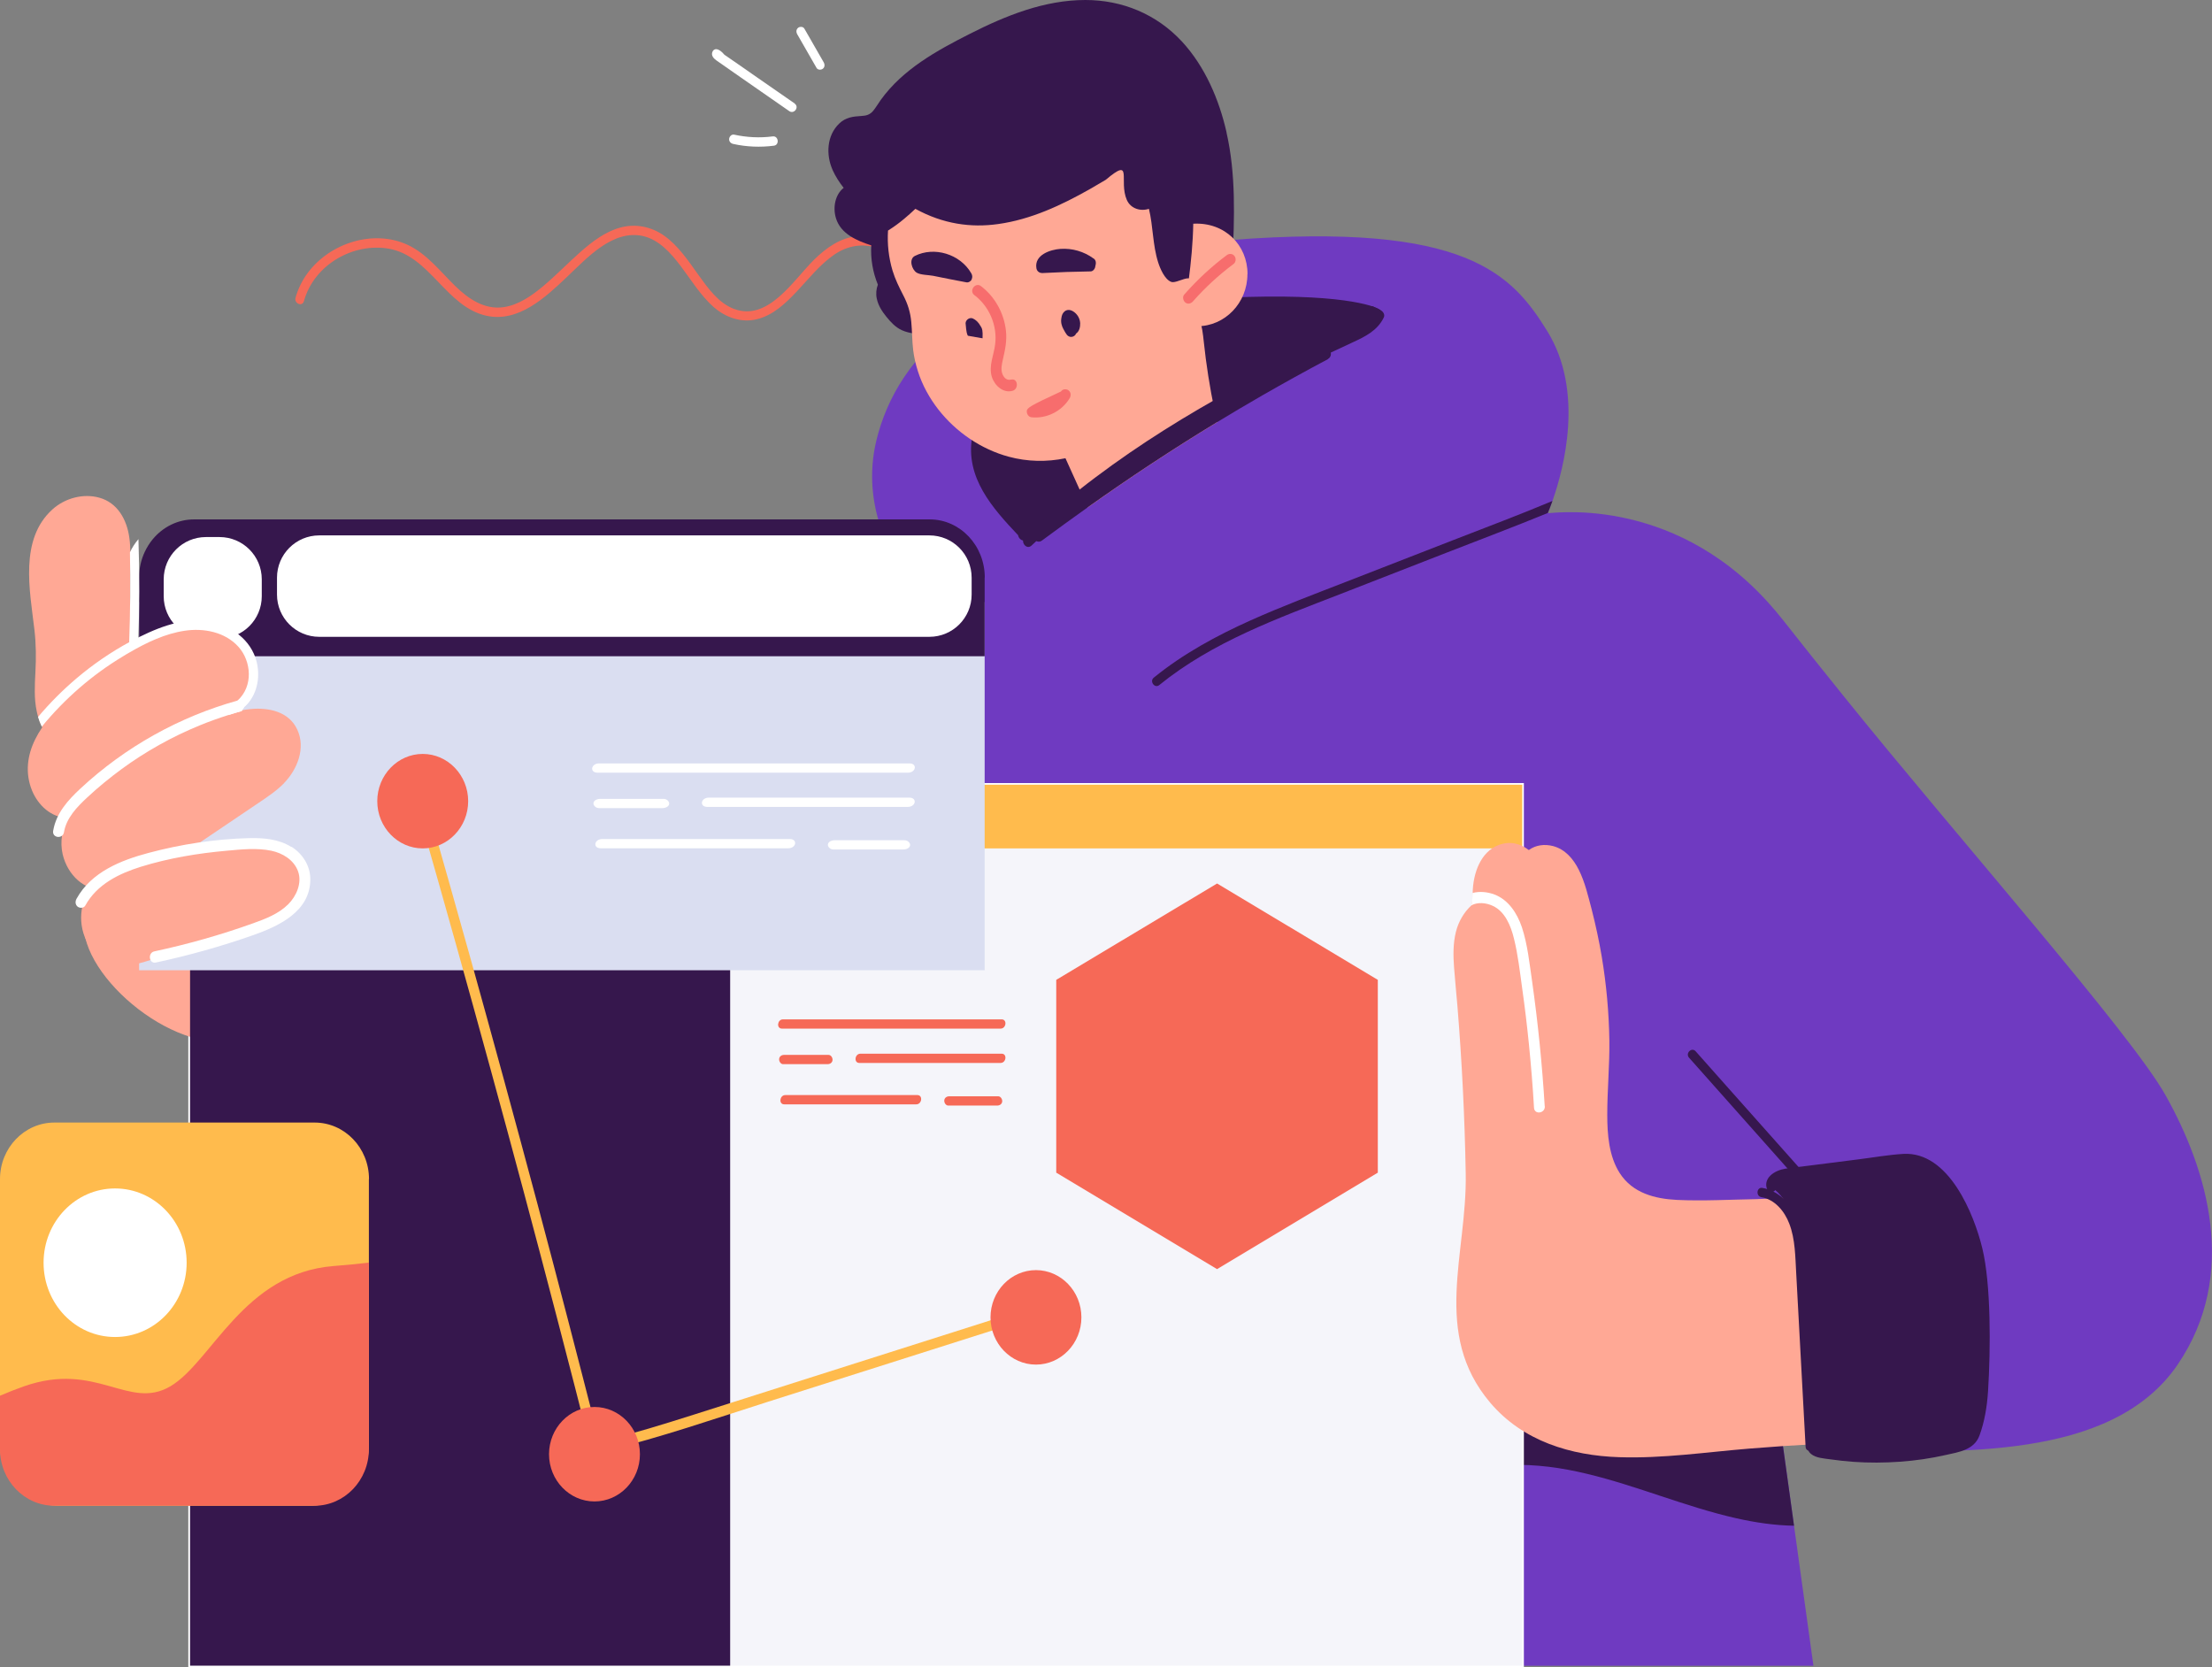 <svg width="329" height="248" viewBox="0 0 329 248" fill="none" xmlns="http://www.w3.org/2000/svg">
<rect x="0" y="0" width="329" height="248" fill="#808080" stroke="none"/>
<g clip-path="url(#clip0_436_745)">
<path d="M173.212 40.217C171.276 34.718 164.205 32.075 159.332 34.997C156.739 36.556 155.115 39.314 153.244 41.645C151.538 43.763 149.356 45.585 146.534 45.306C144.22 45.076 142.186 43.615 140.381 42.203C138.33 40.578 136.427 38.756 134.261 37.295C132.259 35.949 130.012 34.948 127.583 35.128C125.04 35.309 122.891 36.852 121.086 38.625C117.985 41.678 114.261 47.85 109.174 45.946C106.861 45.076 105.302 42.86 103.891 40.907C102.382 38.805 100.889 36.54 98.772 35.046C96.853 33.7 94.506 33.224 92.258 33.848C90.027 34.455 88.107 35.916 86.368 37.443C84.481 39.101 82.742 40.923 80.823 42.532C79.1 43.976 77.147 45.355 74.916 45.683C72.061 46.094 69.682 44.469 67.68 42.515C65.449 40.332 63.447 37.706 60.576 36.392C55.539 34.094 49.123 36.113 45.793 40.562C44.956 41.678 44.333 42.942 43.955 44.288C43.725 45.142 44.956 45.667 45.202 44.797C46.712 39.347 52.553 36.08 57.803 36.983C63.972 38.05 66.318 45.634 72.356 46.964C77.114 47.998 81.118 44.239 84.334 41.185C87.336 38.346 91.143 34.094 95.655 35.112C98.05 35.67 99.789 37.656 101.25 39.577C102.792 41.629 104.17 43.894 106.09 45.618C107.878 47.21 110.257 48.063 112.603 47.472C114.999 46.882 116.853 45.109 118.543 43.319C120.315 41.432 121.956 39.331 124.089 37.87C126.041 36.524 128.338 36.13 130.57 36.918C132.867 37.722 134.835 39.364 136.706 40.939C138.642 42.564 140.545 44.272 142.744 45.503C144.762 46.619 147.026 47.095 149.257 46.422C152.08 45.552 153.934 43.024 155.673 40.709C157.412 38.395 159.282 35.949 162.219 35.375C164.861 34.849 167.683 35.687 169.734 37.476C170.751 38.362 171.506 39.495 171.965 40.792C172.261 41.629 173.508 41.087 173.196 40.25L173.212 40.217Z" fill="#F66957"/>
<path d="M323.897 202.957C313.954 217.517 290.459 215.695 275.578 215.941C274.15 215.958 271.476 213.348 270.311 213.348C266.98 213.348 264.946 213.331 264.946 213.331L266.833 226.923L269.72 247.754H91.175C91.028 210.409 90.847 136.426 91.553 129.893C92.258 123.376 115.081 100.822 126.714 89.709C130.717 85.884 133.392 83.422 133.392 83.422C133.392 83.422 127.846 75.674 130.373 65.398C133.392 53.185 144.992 38.608 183.171 35.687C218.119 33.011 224.879 40.775 230.129 49.245C235.691 58.224 232.558 69.781 230.933 74.426C230.589 75.411 230.326 76.035 230.211 76.314C230.129 76.495 248.341 73.294 263.092 89.725C263.814 90.529 264.519 91.367 265.208 92.237C267.718 95.438 270.787 99.279 274.199 103.514C291.345 124.804 316.891 153.646 322.076 162.871C328.294 173.935 333.036 189.546 323.881 202.973L323.897 202.957Z" fill="#6F3AC1"/>
<path d="M274.167 181.059C268.457 174.641 262.747 168.222 257.037 161.804C255.429 159.982 253.805 158.176 252.197 156.354C251.606 155.698 250.638 156.65 251.213 157.306C256.922 163.725 262.632 170.143 268.326 176.561C269.95 178.383 271.558 180.189 273.182 182.011C273.773 182.668 274.741 181.716 274.167 181.059Z" fill="#36174D"/>
<path d="M264.946 213.331L266.833 226.923C263.929 226.874 261.057 226.447 258.219 225.807C250.671 224.099 243.501 220.981 235.987 219.191C234.133 218.748 232.262 218.387 230.359 218.157C229.407 218.042 228.439 217.96 227.471 217.911C226.635 217.878 225.765 217.911 224.961 217.648C222.943 217.008 222.894 214.546 222.566 212.74C222.402 211.837 222.238 210.951 222.073 210.048C221.68 210.114 221.302 210.179 220.909 210.245C222.32 210.656 222.172 212.034 221.335 211.854C220.351 211.64 219.514 211.099 218.989 210.196C218.726 209.753 218.89 209.162 219.432 209.08C220.236 208.948 221.04 208.817 221.827 208.686C221.647 207.701 221.466 206.716 221.286 205.747C221.122 204.861 222.451 204.68 222.615 205.55C222.795 206.519 222.976 207.504 223.14 208.472C227.045 207.849 230.95 207.29 234.871 206.864C239.449 206.355 244.026 206.01 248.62 205.78C253.149 205.567 257.743 205.37 262.255 206.026C264.093 206.289 266.012 206.814 267.456 208.078C268.818 209.277 269.638 210.967 270.147 212.707C266.997 213.38 264.946 213.348 264.946 213.348V213.331Z" fill="#36174D"/>
<path d="M182.433 19.698C181.317 14.774 179.217 9.898 175.821 6.205C172.015 2.085 166.895 0 161.432 0C155.345 0 149.602 2.315 144.204 5.056C139.347 7.518 134.278 10.292 130.98 14.889C130.619 15.397 130.307 15.939 129.913 16.432C129.421 17.055 128.847 17.22 128.092 17.252C126.862 17.318 125.762 17.466 124.827 18.369C122.957 20.158 122.825 23.014 123.843 25.296C124.269 26.248 124.843 27.134 125.483 27.939C124.22 28.924 123.843 30.844 124.335 32.453C125.04 34.8 127.485 35.818 129.585 36.491C129.47 38.493 129.815 40.496 130.57 42.335C130.323 42.975 130.258 43.714 130.405 44.403C130.619 45.437 131.193 46.324 131.849 47.128C132.506 47.932 133.195 48.687 134.146 49.114C134.753 49.393 135.393 49.525 136.05 49.623C136.361 49.689 136.673 49.738 136.985 49.738C140.873 52.249 144.942 54.449 149.159 56.304C154.623 58.717 160.447 60.802 166.321 61.737C171.489 62.558 179.037 62.427 181.843 56.895C183.073 54.465 183.057 51.576 183.04 48.901C183.04 45.519 183.188 42.138 183.319 38.773C183.598 32.42 183.844 25.919 182.417 19.682L182.433 19.698Z" fill="#36174D"/>
<path d="M205.354 46.159C205.075 45.733 200.613 43.763 185.813 44.157C180.235 44.304 175.591 45.273 170.636 46.652C169.16 47.062 167.699 47.505 166.256 47.998C162.055 48.934 157.855 50.165 154.147 52.331C149.717 54.909 145.484 59.685 144.582 65.037C143.581 71.028 147.584 75.543 151.423 79.597C151.505 80.073 151.932 80.434 152.342 80.401C152.638 80.467 152.998 80.319 153.179 80.073C160.447 72.588 168.684 66.957 177.232 62.033C181.58 59.521 186.026 57.207 190.506 54.941C192.245 54.055 193.984 53.087 195.756 52.266C197.577 51.429 199.661 51.33 201.384 50.247C202.992 49.229 206.24 47.587 205.354 46.192V46.159Z" fill="#36174D"/>
<path d="M181.022 62.804C174.459 66.793 168.044 71.028 161.776 75.477C161.678 75.247 161.563 75.017 161.465 74.787C161.333 74.508 161.202 74.229 161.087 73.934C160.218 72.013 159.348 70.093 158.478 68.172C157.986 67.089 157.51 66.022 157.018 64.938C156.526 62.968 156.165 61.573 155.935 60.145C155.853 59.653 156.165 59.341 156.526 59.242C157.117 52.709 161.366 46.931 167.355 44.748C168.093 44.485 168.848 44.255 169.619 44.091C169.865 45.47 169.996 46.8 170.538 47.916C171.457 49.803 173.951 50.805 175.312 48.802C175.46 48.589 175.575 48.359 175.673 48.113C175.969 47.407 176.084 46.603 176.215 45.864C176.28 45.421 176.362 44.977 176.412 44.534C178.463 46.012 178.807 48.589 179.037 50.772C179.398 54.219 179.939 57.634 180.645 61.032C180.776 61.688 180.907 62.246 181.039 62.821L181.022 62.804Z" fill="#FFA895"/>
<path d="M177.38 42.22C177.38 44.206 177.019 46.192 176.297 48.031C175.673 51.855 174.426 55.286 172.425 58.307C169.98 61.984 166.551 65.004 162.613 66.793C161.268 67.401 159.89 67.86 158.462 68.156C155.689 68.73 152.818 68.681 150.029 67.926C145.96 66.826 142.219 64.298 139.561 60.9C138.248 59.209 137.182 57.289 136.525 55.221C136.197 54.203 135.951 53.136 135.82 52.069C135.656 50.69 135.672 49.295 135.541 47.916C135.41 46.455 135.016 45.191 134.343 43.911C133.736 42.729 133.146 41.547 132.752 40.25C132.178 38.313 131.948 36.294 132.079 34.291C132.916 33.766 133.736 33.175 134.491 32.535C135.065 32.059 135.607 31.566 136.148 31.058C140.266 33.323 144.417 33.897 148.454 33.323C153.327 32.65 157.888 30.516 162.17 28.086C162.941 27.643 163.696 27.2 164.467 26.74C168.635 23.227 166.338 26.872 167.601 29.744C168.175 31.041 169.652 31.468 170.882 31.058C171.522 33.651 171.424 36.409 172.261 39.035C172.54 39.905 173.212 41.547 174.197 41.924C175.066 42.253 177.38 40.381 177.363 42.203L177.38 42.22Z" fill="#FFA895"/>
<path d="M185.534 40.775C185.534 45.06 182.187 48.523 178.069 48.523C177.445 48.523 176.855 48.441 176.28 48.293C175.952 47.391 176.067 46.603 176.182 45.847C176.362 44.764 176.526 43.664 176.674 42.565C176.707 42.302 176.756 42.039 176.789 41.76C177.15 38.953 177.429 36.113 177.478 33.273C182.203 33.011 185.55 36.474 185.55 40.759L185.534 40.775Z" fill="#FFA895"/>
<path d="M162.646 38.444C161.202 37.394 159.479 36.901 157.724 37.016C156.263 37.115 153.819 37.886 154.147 39.889C154.229 40.365 154.606 40.627 155.066 40.611C157.445 40.48 159.84 40.398 162.219 40.365C162.564 40.365 162.876 39.971 162.908 39.626C163.056 39.101 163.023 38.707 162.662 38.444H162.646Z" fill="#36174D"/>
<path d="M160.661 48.063C160.644 47.62 160.447 47.128 160.168 46.8C159.742 46.274 158.954 45.798 158.331 46.323C158.052 46.553 157.921 46.898 157.871 47.259C157.74 47.899 157.904 48.474 158.167 48.95C158.38 49.344 158.511 49.574 158.675 49.787C158.856 50.017 159.135 50.148 159.43 50.099C159.693 50.066 159.955 49.869 160.054 49.606C160.529 49.295 160.677 48.638 160.661 48.08V48.063Z" fill="#36174D"/>
<path d="M146.14 50.296C146.189 49.13 146.075 48.868 145.911 48.605C145.5 47.867 145.123 47.571 144.713 47.374C144.253 47.144 143.646 47.538 143.614 48.063C143.728 49.475 143.827 49.705 143.958 49.935C146.14 50.329 146.14 50.312 146.14 50.312V50.296Z" fill="#36174D"/>
<path d="M144.532 41.563C144.385 41.842 144.04 42.056 143.728 41.99C142.088 41.694 140.447 41.35 138.79 41.021C138.117 40.89 136.903 40.907 136.329 40.545C135.623 40.102 135.131 38.559 136.066 38.067C138.937 36.622 142.793 37.771 144.45 40.627C144.631 40.923 144.664 41.235 144.516 41.547L144.532 41.563Z" fill="#36174D"/>
<path d="M150.373 56.452C149.783 56.616 149.34 56.222 149.11 55.664C148.814 54.974 149.011 54.121 149.175 53.415C149.504 51.987 149.783 50.657 149.618 49.18C149.323 46.553 147.961 44.108 145.894 42.548C145.057 41.924 144.073 43.254 144.926 43.894C147.125 45.552 148.371 48.408 148.011 51.232C147.814 52.824 147.026 54.416 147.518 56.041C147.928 57.355 149.225 58.52 150.603 58.126C151.587 57.847 151.374 56.173 150.373 56.468V56.452Z" fill="#F76D6D"/>
<path d="M158.938 58.06C158.61 57.814 158.052 57.831 157.806 58.224C153.195 60.358 152.752 60.67 152.72 61.13C152.687 61.573 152.982 62.016 153.425 62.066C155.624 62.295 157.904 61.196 159.086 59.242C159.315 58.865 159.315 58.339 158.921 58.06H158.938Z" fill="#F76D6D"/>
<path d="M183.615 38.083C183.336 37.706 182.843 37.673 182.482 37.935C180.169 39.659 178.052 41.629 176.133 43.812C175.837 44.14 175.969 44.731 176.297 44.994C176.674 45.289 177.134 45.158 177.429 44.83C179.25 42.761 181.285 40.89 183.467 39.265C183.828 39.002 183.877 38.428 183.615 38.083Z" fill="#F76D6D"/>
<path d="M197.512 53.415C194.23 55.155 190.965 56.961 187.733 58.816C185.485 60.112 183.237 61.442 181.022 62.788C174.459 66.777 168.044 71.012 161.776 75.46C159.496 77.086 157.215 78.727 154.967 80.401C154.114 81.025 153.13 79.696 153.983 79.072C156.329 77.315 158.692 75.592 161.071 73.917C161.744 73.441 162.416 72.965 163.073 72.506C168.815 68.5 174.673 64.709 180.629 61.081C185.961 57.847 191.375 54.777 196.872 51.855C197.807 51.363 198.414 52.922 197.495 53.398L197.512 53.415Z" fill="#36174D"/>
<path d="M235.724 140.464C234.379 140.957 234.182 140.76 233.969 140.596C234.28 139.841 234.477 139.644 234.707 139.479C235.084 139.759 235.413 140.087 235.724 140.448V140.464Z" fill="#FFA895"/>
<path d="M235.724 140.464C234.28 141.121 234.034 140.875 233.969 140.596C234.28 139.841 234.477 139.644 234.707 139.479C235.084 139.759 235.413 140.087 235.724 140.448V140.464Z" fill="#FFA895"/>
<path d="M226.651 248.016V116.465L28.007 116.465V248.016H226.651Z" fill="white"/>
<path d="M226.405 116.712H28.27V247.737H226.405V116.712Z" fill="#F5F5FA"/>
<path d="M226.405 116.712H28.27V126.183H226.405V116.712Z" fill="#FFBB4D"/>
<path d="M204.928 174.411V145.734L181.022 131.403L157.1 145.734V174.411L181.022 188.758L204.928 174.411Z" fill="#F66957"/>
<path d="M44.07 145.389C42.347 149.197 39.804 153.662 35.571 154.68C25.448 157.109 10.944 144.174 12.584 136.344C13.503 131.961 19.115 130.435 28.352 126.233C31.994 124.575 33.471 108.422 36.999 110.458C40.493 112.477 42.971 116.006 44.546 119.765C47.926 127.825 47.647 137.46 44.087 145.405L44.07 145.389Z" fill="#FFA895"/>
<path d="M108.6 116.712H28.27V247.737H108.6V116.712Z" fill="#36174D"/>
<path d="M280.188 214.382C273.527 214.546 266.865 214.907 260.204 215.449C253.772 215.974 247.324 216.943 240.843 216.729C233.673 216.499 226.503 214.365 221.63 208.604C212.935 198.295 218.218 186.558 218.004 174.559C217.857 166.269 217.447 157.963 216.774 149.69C216.61 147.753 216.413 145.799 216.265 143.846C216.134 142.09 216.118 140.317 216.544 138.593C216.922 137.083 217.742 135.655 218.874 134.637C219.055 133.915 219.022 133.357 219.038 132.799C219.087 129.91 220.203 126.709 222.877 125.691C224.6 125.034 226.126 125.461 227.389 126.429C228.407 125.674 229.736 125.51 230.999 125.839C232.787 126.315 234.002 127.726 234.822 129.368C235.741 131.206 236.217 133.291 236.742 135.277C237.332 137.592 237.841 139.939 238.235 142.287C238.924 146.407 239.301 150.56 239.367 154.746C239.416 158.439 239.055 162.1 239.055 165.793C239.055 168.715 239.301 171.982 240.909 174.477C242.829 177.464 246.159 178.301 249.425 178.465C253.346 178.646 257.3 178.416 261.238 178.351C265.454 178.269 280.779 176.808 283.158 176.463C284.175 176.315 290.246 189.103 290.508 191.056C291.542 198.87 287.801 214.201 280.221 214.398L280.188 214.382Z" fill="#FFA895"/>
<path d="M146.452 89.545H20.69V144.306H146.452V89.545Z" fill="#DADEF1"/>
<path d="M88.879 114.922H135.032C136.247 114.922 136.476 113.543 135.262 113.543H89.108C87.894 113.543 87.664 114.922 88.879 114.922Z" fill="white"/>
<path d="M89.108 120.192H98.477C98.986 120.192 99.461 119.978 99.527 119.584C99.576 119.24 99.215 118.813 98.69 118.813H89.322C88.813 118.813 88.337 119.026 88.272 119.42C88.222 119.765 88.583 120.192 89.108 120.192Z" fill="white"/>
<path d="M135.246 118.632H105.433C104.219 118.632 103.99 120.011 105.204 120.011H135.016C136.23 120.011 136.46 118.632 135.246 118.632Z" fill="white"/>
<path d="M117.46 124.788H89.584C88.37 124.788 88.14 126.167 89.354 126.167H117.23C118.445 126.167 118.674 124.788 117.46 124.788Z" fill="white"/>
<path d="M134.524 124.969H124.187C123.678 124.969 123.203 125.182 123.137 125.576C123.088 125.921 123.449 126.347 123.974 126.347H134.31C134.819 126.347 135.295 126.134 135.361 125.74C135.41 125.395 135.049 124.969 134.524 124.969Z" fill="white"/>
<path d="M146.452 85.9V97.605H20.69V85.9C20.69 84.538 20.985 83.258 21.51 82.125C21.838 81.419 22.248 80.763 22.741 80.172C24.234 78.382 26.432 77.25 28.861 77.25H138.281C142.793 77.25 146.468 81.124 146.468 85.884L146.452 85.9Z" fill="#36174D"/>
<path d="M138.232 79.63H47.483C44.012 79.63 41.199 82.445 41.199 85.917V88.428C41.199 91.901 44.012 94.715 47.483 94.715H138.232C141.702 94.715 144.516 91.901 144.516 88.428V85.917C144.516 82.445 141.702 79.63 138.232 79.63Z" fill="white"/>
<path d="M32.651 79.876H30.632C27.162 79.876 24.348 82.691 24.348 86.163V88.674C24.348 92.147 27.162 94.962 30.632 94.962H32.651C36.121 94.962 38.934 92.147 38.934 88.674V86.163C38.934 82.691 36.121 79.876 32.651 79.876Z" fill="white"/>
<path d="M45.481 131.059C44.907 133.964 42.446 135.606 39.936 136.574C36.867 137.772 33.717 138.774 30.616 139.874C27.597 140.941 24.611 142.122 21.543 143.042C20.558 143.337 19.492 143.583 18.458 143.633C18.229 144.027 17.802 144.289 17.277 144.092C16.539 143.813 15.866 143.419 15.242 142.943C14.964 142.779 14.685 142.582 14.439 142.336C13.11 140.744 12.371 139.233 12.142 137.592C11.731 134.621 13.06 131.453 15.472 129.778C16.686 128.925 18.048 128.432 19.426 127.989C20.969 127.48 22.511 127.004 24.053 126.544C27.187 125.625 30.813 125.773 34.078 125.51C36.835 125.297 39.099 125.149 41.691 126.233C43.923 127.152 45.99 128.449 45.481 131.059Z" fill="#FFA895"/>
<path d="M42.265 116.465C41.133 117.631 39.755 118.534 38.426 119.436C36.851 120.503 35.276 121.57 33.684 122.637C30.616 124.706 27.548 126.774 24.48 128.842C22.035 130.484 19.328 132.207 16.325 131.928C16.211 132.109 16.014 132.24 15.718 132.273C12.585 132.634 10.041 130.123 9.319 127.053C8.893 125.165 9.254 123.327 10.025 121.653C7.63 121.587 5.677 119.798 4.758 117.565C3.725 115.004 4.036 112.362 5.25 109.932C6.383 107.618 8.22 105.73 10.058 104.006C11.912 102.25 13.832 100.575 15.882 99.065C19.853 96.143 24.546 93.533 29.5 93.205C31.929 93.057 34.456 93.747 36.113 95.684C37.704 97.555 37.901 100.034 36.9 102.25C36.26 103.678 35.276 104.925 34.16 106.025C35.21 105.763 36.277 105.549 37.343 105.451C39.952 105.221 42.971 105.812 44.218 108.52C45.498 111.278 44.218 114.43 42.265 116.449V116.465Z" fill="#FFA895"/>
<path d="M19.377 84.768C19.377 86.688 19.361 88.609 19.344 90.529C19.344 92.171 19.344 93.812 19.344 95.454C19.344 95.979 19.344 96.488 19.344 97.013C19.344 98.655 19.344 100.313 19.311 101.971C19.262 104.893 18.343 107.486 16.03 109.259C14.865 110.162 13.552 110.704 12.158 110.917C12.273 111.541 11.895 112.263 11.124 112.132C8.86 111.754 7.203 110.113 6.235 108.077C6.005 107.601 5.825 107.125 5.677 106.633C5.595 106.354 5.513 106.075 5.464 105.795C5.053 103.891 5.168 101.889 5.267 99.968C5.382 97.834 5.365 95.766 5.119 93.648C4.43 87.788 2.855 80.204 7.826 75.739C9.68 74.081 12.387 73.359 14.75 74.016C17.474 74.754 18.885 77.282 19.246 80.04C19.459 81.616 19.393 83.225 19.377 84.8V84.768Z" fill="#FFA895"/>
<path d="M229.768 164.529C229.834 165.596 228.226 165.842 228.16 164.759C227.98 161.607 227.717 158.472 227.406 155.336C227.127 152.562 226.799 149.788 226.405 147.03C226.06 144.552 225.781 142.007 225.174 139.578C224.715 137.69 223.845 135.556 222.008 134.719C221.007 134.259 219.793 134.145 218.841 134.653C219.022 133.931 218.989 133.373 219.005 132.815C220.072 132.536 221.253 132.651 222.287 133.045C224.354 133.833 225.65 135.819 226.356 137.904C227.209 140.497 227.488 143.304 227.882 145.996C228.751 152.152 229.375 158.34 229.752 164.545L229.768 164.529Z" fill="white"/>
<path d="M37.278 104.056C37.015 104.449 36.703 104.811 36.342 105.123C36.211 105.336 36.063 105.549 35.932 105.763C35.259 105.943 34.603 106.14 33.947 106.354C32.503 106.813 31.076 107.322 29.681 107.897C25.596 109.571 21.707 111.738 18.114 114.364C16.325 115.677 14.603 117.089 12.962 118.616C11.469 120.011 9.877 121.636 9.516 123.77C9.336 124.837 7.728 124.64 7.908 123.573C8.351 120.93 10.123 118.993 11.977 117.27C18.639 111.081 26.695 106.6 35.309 104.203C35.735 104.088 36.162 103.973 36.588 103.859C36.884 103.776 37.114 103.859 37.261 104.039L37.278 104.056Z" fill="white"/>
<path d="M43.332 125.97C41.412 124.772 39.197 124.607 36.999 124.657C31.978 124.788 26.941 125.56 22.084 126.856C18.015 127.94 13.585 129.68 11.387 133.669C11.173 134.063 11.173 134.539 11.551 134.851C11.863 135.097 12.47 135.08 12.683 134.686C14.438 131.502 17.72 129.926 20.969 128.908C25.103 127.628 29.451 126.906 33.733 126.528C35.899 126.331 38.196 126.085 40.346 126.528C42.003 126.873 43.709 127.874 44.333 129.598C44.956 131.338 44.07 133.308 42.856 134.506C41.429 135.918 39.509 136.656 37.671 137.313C32.864 139.036 27.942 140.432 22.954 141.499C21.937 141.712 22.15 143.386 23.184 143.157C28.089 142.106 32.946 140.744 37.704 139.069C41.412 137.756 46.17 135.589 46.154 130.763C46.154 128.744 44.989 126.971 43.348 125.937L43.332 125.97Z" fill="white"/>
<path d="M205.354 46.159L204.304 45.618C203.369 45.142 202.778 46.701 203.713 47.177C202.959 48.441 201.367 48.999 200.104 49.59C198.266 50.444 196.429 51.314 194.591 52.2C190.932 53.973 187.29 55.828 183.713 57.781C176.543 61.688 169.586 66.005 163.023 70.93C159.348 73.688 155.804 76.642 152.441 79.81C151.669 80.533 152.654 81.862 153.425 81.14C159.479 75.444 166.108 70.437 173.065 65.989C180.087 61.491 187.421 57.535 194.886 53.907C196.97 52.889 199.054 51.905 201.154 50.936C202.992 50.083 204.862 49.196 205.814 47.226C206.027 46.8 205.715 46.324 205.354 46.143V46.159Z" fill="#36174D"/>
<path d="M88.879 213.38C85.958 201.955 83.005 190.563 79.969 179.171C76.672 166.827 73.308 154.499 69.879 142.188C67.943 135.244 65.974 128.317 64.005 121.39C63.743 120.471 62.282 120.897 62.545 121.817C66.072 134.144 69.534 146.489 72.914 158.849C76.294 171.177 79.592 183.521 82.808 195.865C84.629 202.825 86.418 209.802 88.189 216.778C88.37 217.517 89.519 217.418 89.666 216.729C89.863 215.81 90.06 214.891 90.257 213.988C90.437 213.183 89.289 212.822 88.879 213.38Z" fill="#FFBB4D"/>
<path d="M151.555 195.028C143.515 197.589 135.475 200.133 127.436 202.694C119.363 205.255 111.291 207.832 103.218 210.393C98.772 211.805 94.326 213.183 89.797 214.3C88.879 214.529 89.354 215.958 90.273 215.744C98.346 213.758 106.237 211.033 114.162 208.505C122.235 205.944 130.323 203.367 138.396 200.806C142.941 199.362 147.485 197.917 152.03 196.473C152.933 196.194 152.457 194.749 151.555 195.028Z" fill="#FFBB4D"/>
<path d="M95.179 216.286C95.179 220.16 92.144 223.312 88.419 223.312C84.695 223.312 81.659 220.16 81.659 216.286C81.659 212.412 84.695 209.26 88.419 209.26C92.144 209.26 95.179 212.412 95.179 216.286Z" fill="#F66957"/>
<path d="M160.841 195.931C160.841 199.805 157.806 202.957 154.081 202.957C150.357 202.957 147.322 199.805 147.322 195.931C147.322 192.057 150.357 188.906 154.081 188.906C157.806 188.906 160.841 192.057 160.841 195.931Z" fill="#F66957"/>
<path d="M69.633 119.158C69.633 123.031 66.597 126.183 62.873 126.183C59.148 126.183 56.113 123.031 56.113 119.158C56.113 115.284 59.148 112.132 62.873 112.132C66.597 112.132 69.633 115.284 69.633 119.158Z" fill="#F66957"/>
<path d="M54.866 175.363V214.94C54.866 219.914 50.978 223.952 46.187 223.952H8.679C3.889 223.952 0 219.914 0 214.94V175.363C0 170.734 3.626 166.958 8.089 166.958H46.794C51.257 166.958 54.883 170.718 54.883 175.363H54.866Z" fill="#FFBB4D"/>
<path d="M54.866 187.806V215.547C54.866 220.176 51.24 223.952 46.777 223.952H8.089C3.626 223.952 0 220.193 0 215.547V207.586C1.214 207.061 2.395 206.601 3.56 206.191C14.356 202.399 19.147 209.818 25.333 206.191C31.502 202.563 36.211 189.349 49.616 188.298C51.552 188.15 53.307 187.97 54.883 187.789L54.866 187.806Z" fill="#F66957"/>
<path d="M27.761 187.806C27.761 193.912 23.003 198.853 17.113 198.853C11.223 198.853 6.481 193.912 6.481 187.806C6.481 181.699 11.239 176.758 17.113 176.758C22.987 176.758 27.761 181.699 27.761 187.806Z" fill="white"/>
<path d="M295.693 206.864C295.545 209.244 295.152 211.509 294.413 213.512C293.626 215.662 291.312 215.974 289.409 216.401C287.161 216.91 284.897 217.238 282.6 217.402C280.287 217.566 277.973 217.583 275.66 217.419C274.495 217.337 273.346 217.205 272.181 217.041C271.279 216.91 270.13 216.861 269.392 216.27C268.539 215.58 268.637 214.464 268.621 213.463C268.621 212.182 268.621 210.902 268.588 209.638C268.555 207.126 268.473 204.615 268.358 202.087C268.129 197.13 267.768 192.189 267.259 187.264C267.046 185.196 266.898 183.078 266.373 181.059C265.963 179.483 265.274 178.006 264.043 177.005C263.781 177.382 263.108 177.464 262.846 176.906C262.517 176.151 262.747 175.396 263.305 174.854C263.896 174.28 264.732 173.951 265.536 173.82C266.718 173.623 267.915 173.525 269.113 173.36C271.525 173.049 273.937 172.753 276.349 172.441C278.58 172.162 280.861 171.752 283.109 171.62C289.868 171.243 293.626 180.632 294.84 185.672C296.136 190.99 296.087 200.593 295.693 206.864Z" fill="#36174D"/>
<path d="M230.9 74.508C230.589 75.395 230.326 76.019 230.211 76.298C225.158 78.366 220.104 80.27 215.051 82.24C209.833 84.275 204.599 86.311 199.382 88.346C190.046 91.974 180.382 95.438 172.425 101.889C171.752 102.447 170.932 101.331 171.604 100.789C175.985 97.227 180.956 94.535 186.043 92.253C190.735 90.152 195.543 88.346 200.317 86.491C205.535 84.456 210.769 82.42 216.003 80.385C220.974 78.448 225.978 76.577 230.9 74.508Z" fill="#36174D"/>
<path d="M37.278 104.056C37.015 104.449 36.703 104.811 36.342 105.122C36.211 105.336 36.063 105.549 35.932 105.763C35.26 105.943 34.603 106.14 33.947 106.354C34.406 105.648 34.849 104.926 35.309 104.22C37.737 102.036 37.36 98.31 35.473 96.209C33.471 93.977 30.272 93.386 27.466 93.812C24.595 94.239 21.855 95.536 19.312 97.013C18.951 97.21 18.606 97.424 18.262 97.637C13.7 100.379 9.631 103.924 6.218 108.077C5.989 107.601 5.808 107.125 5.661 106.633C7.4 104.564 9.319 102.644 11.387 100.887C13.848 98.803 16.506 96.981 19.328 95.454C23.118 93.451 26.662 92.007 30.288 92.352C33.307 92.631 36.424 94.272 37.753 97.227C38.738 99.41 38.607 102.119 37.294 104.072L37.278 104.056Z" fill="white"/>
<path d="M20.542 95.668C20.509 96.57 19.18 96.39 19.213 95.503C19.377 91.055 19.41 86.59 19.328 82.141C19.656 81.436 20.083 80.779 20.591 80.188C20.772 85.474 20.739 90.562 20.558 95.668H20.542Z" fill="white"/>
<path d="M116.295 152.989H148.815C149.668 152.989 149.832 151.61 148.979 151.61H116.459C115.606 151.61 115.442 152.989 116.312 152.989H116.295Z" fill="#F66957"/>
<path d="M116.476 158.275H123.088C123.449 158.275 123.793 158.061 123.826 157.668C123.859 157.323 123.597 156.896 123.236 156.896H116.623C116.262 156.896 115.918 157.109 115.885 157.503C115.852 157.848 116.115 158.275 116.476 158.275Z" fill="#F66957"/>
<path d="M148.979 156.716H127.977C127.124 156.716 126.96 158.094 127.813 158.094H148.815C149.668 158.094 149.832 156.716 148.979 156.716Z" fill="#F66957"/>
<path d="M136.443 162.871H116.804C115.951 162.871 115.786 164.25 116.64 164.25H136.279C137.132 164.25 137.297 162.871 136.443 162.871Z" fill="#F66957"/>
<path d="M148.47 163.052H141.185C140.824 163.052 140.48 163.265 140.447 163.659C140.414 164.004 140.677 164.431 141.038 164.431H148.322C148.683 164.431 149.028 164.217 149.061 163.823C149.094 163.479 148.831 163.052 148.47 163.052Z" fill="#F66957"/>
<path d="M114.917 20.289C112.997 20.535 111.078 20.437 109.191 20.026C108.83 19.944 108.485 20.289 108.452 20.634C108.403 21.028 108.682 21.323 109.043 21.405C111.028 21.849 113.096 21.931 115.114 21.668C115.967 21.553 115.787 20.174 114.933 20.289H114.917Z" fill="white"/>
<path d="M118.231 15.414C116.361 14.117 114.49 12.82 112.62 11.523C111.701 10.883 110.782 10.243 109.863 9.603C109.404 9.291 108.945 8.963 108.485 8.651C108.239 8.487 107.993 8.306 107.747 8.142C106.812 7.026 106.188 7.206 105.975 7.682C105.712 8.257 106.155 8.7 106.566 8.995C107.747 9.833 108.961 10.653 110.142 11.491C112.554 13.165 114.983 14.856 117.394 16.53C118.116 17.023 118.92 15.923 118.198 15.414H118.231Z" fill="white"/>
<path d="M122.497 9.242C121.546 7.584 120.594 5.926 119.642 4.268C119.462 3.94 118.97 3.923 118.707 4.137C118.395 4.383 118.395 4.793 118.592 5.122C119.544 6.779 120.496 8.437 121.447 10.095C121.628 10.424 122.12 10.424 122.382 10.227C122.694 9.98 122.694 9.57 122.497 9.242Z" fill="white"/>
<path d="M268.933 197.687C268.769 194.766 268.621 191.844 268.457 188.905C268.326 186.312 268.26 183.62 267.259 181.207C266.324 178.974 264.503 177.086 262.124 176.676C261.271 176.528 261.123 177.907 261.976 178.055C263.978 178.4 265.422 180.14 266.127 181.995C267.03 184.326 267.013 186.952 267.161 189.431C267.456 194.897 267.751 200.363 268.047 205.829C268.211 208.948 268.375 212.067 268.555 215.186C268.605 216.089 269.934 215.875 269.884 214.989C269.573 209.211 269.261 203.449 268.949 197.671L268.933 197.687Z" fill="#36174D"/>
</g>
<defs>
<clipPath id="clip0_436_745">
<rect width="329" height="248" fill="white"/>
</clipPath>
</defs>
</svg>
